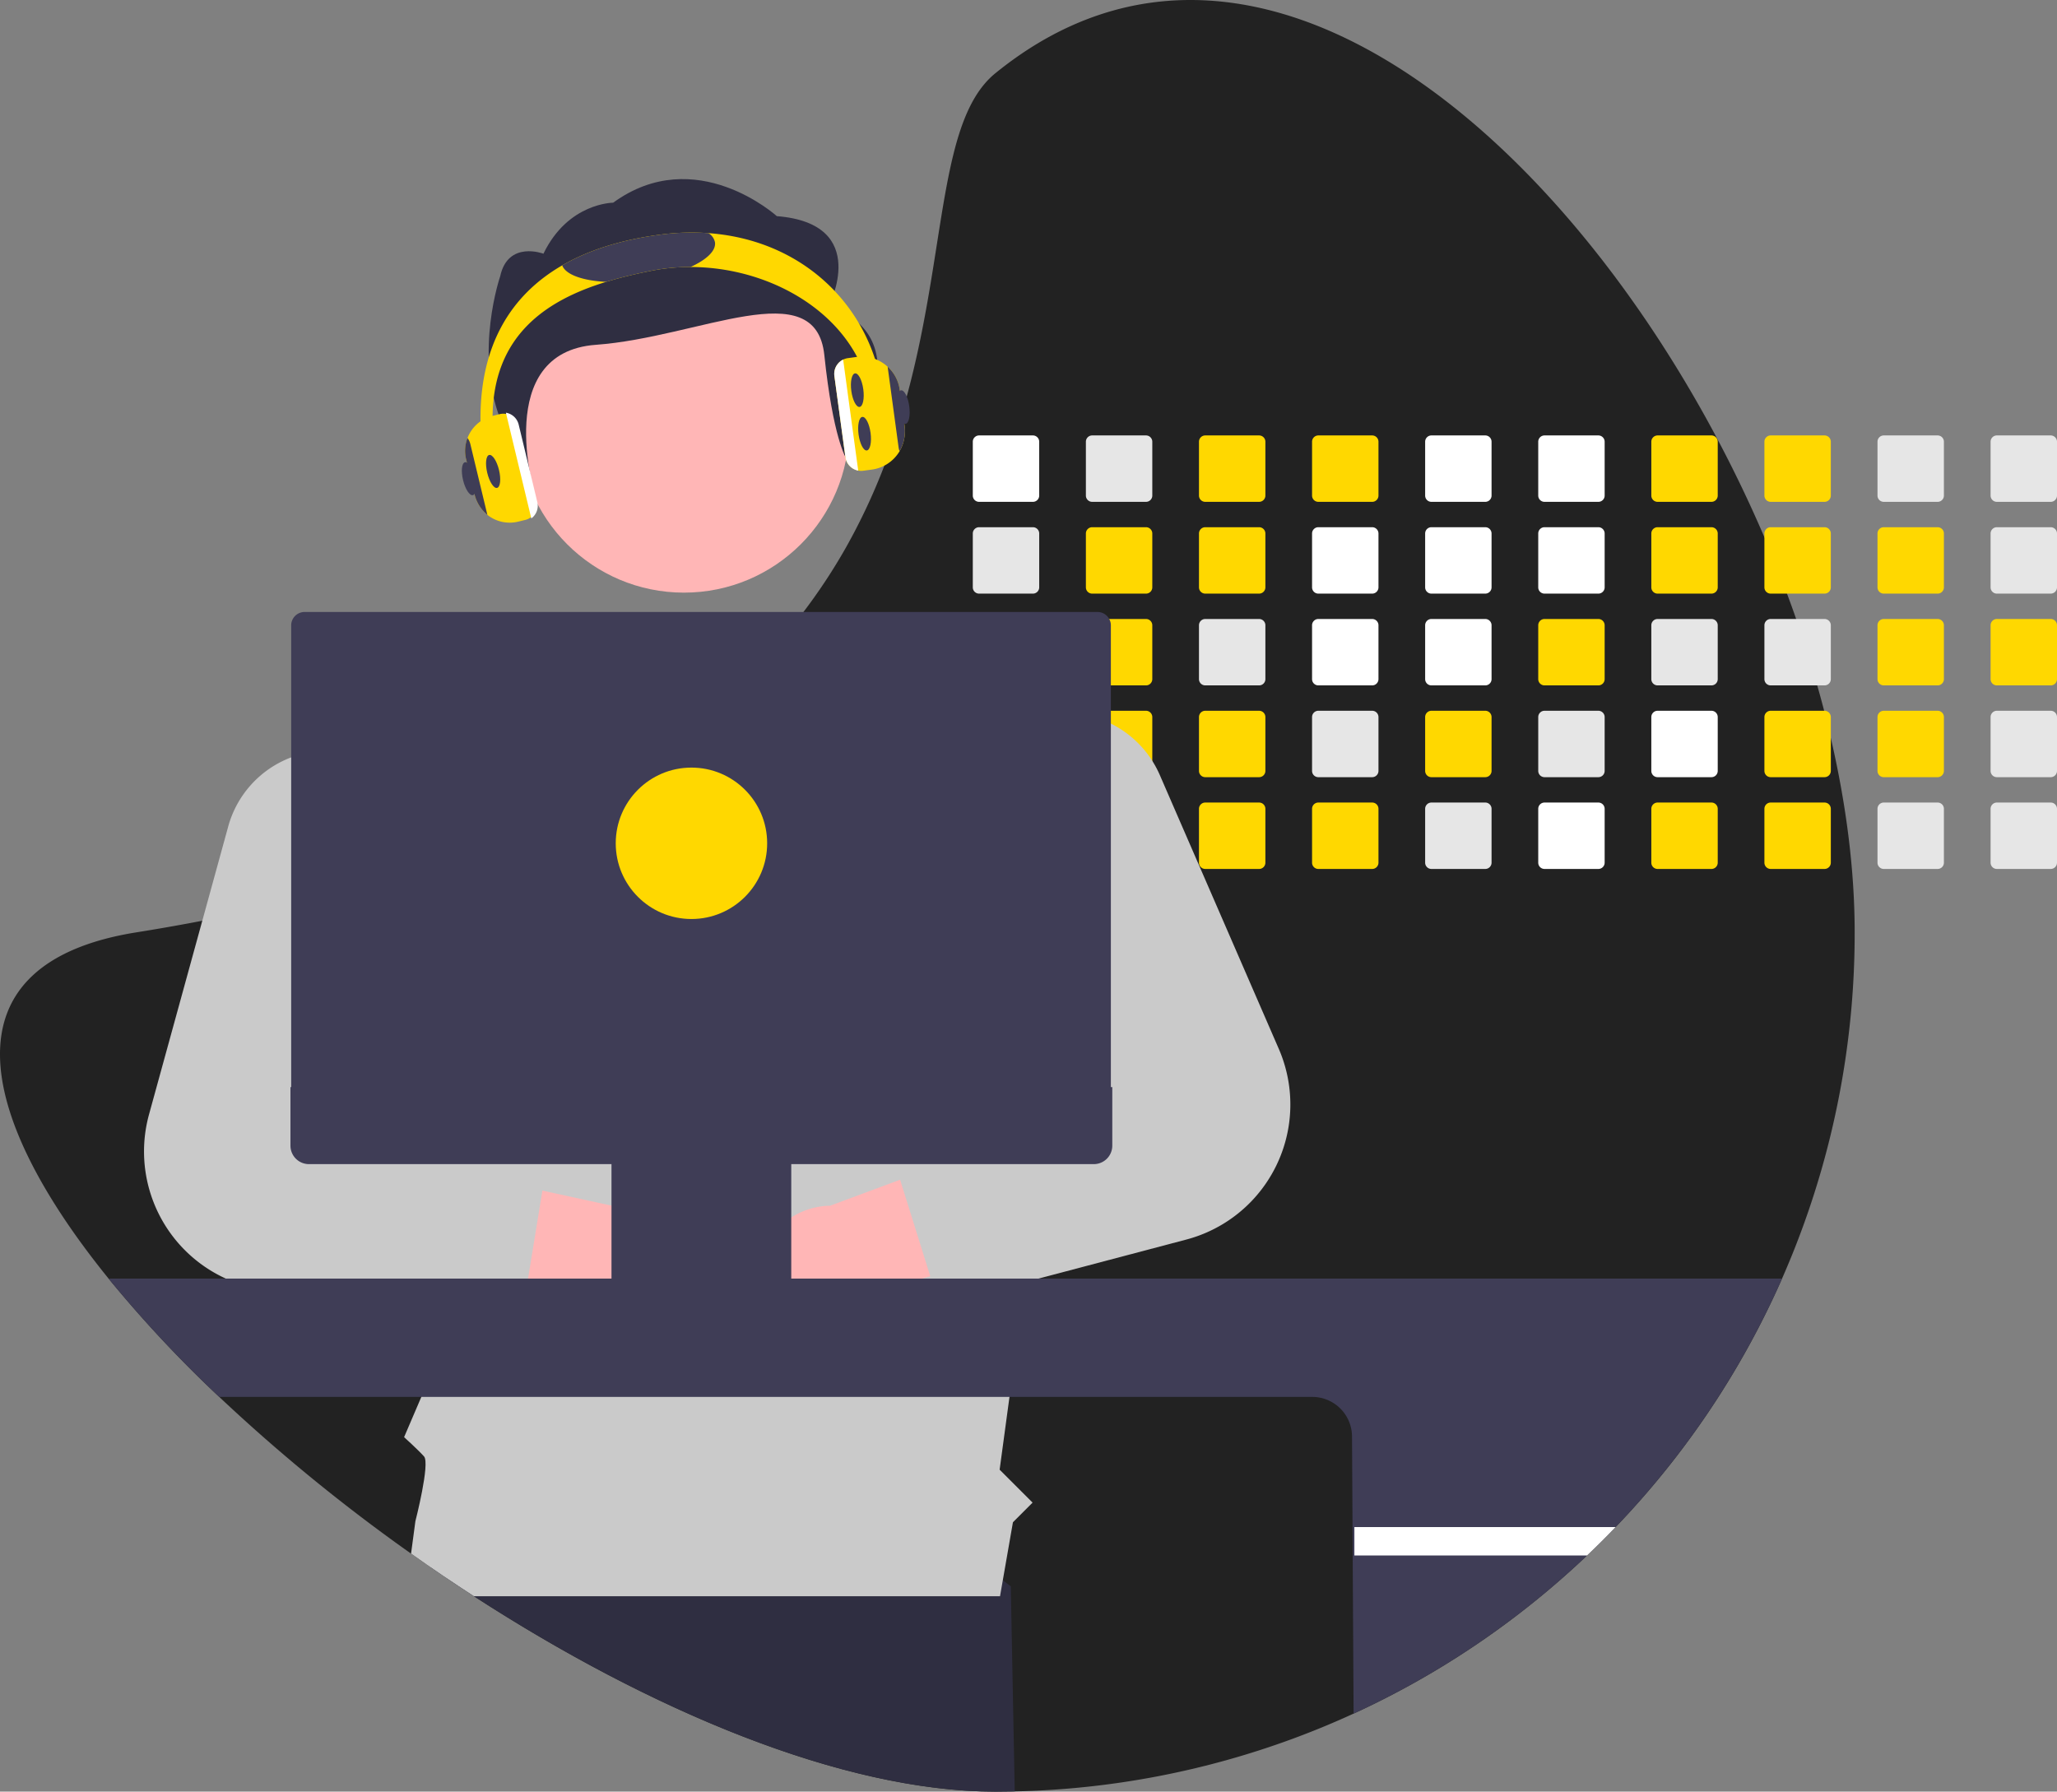 <?xml version="1.0" encoding="UTF-8" standalone="no"?>
<svg
   data-name="Layer 1"
   width="524.451"
   height="456.803"
   viewBox="0 0 524.451 456.803"
   version="1.1"
   id="svg70"
   sodipodi:docname="man.svg"
   inkscape:version="1.3.2 (091e20e, 2023-11-25, custom)"
   xmlns:inkscape="http://www.inkscape.org/namespaces/inkscape"
   xmlns:sodipodi="http://sodipodi.sourceforge.net/DTD/sodipodi-0.dtd"
   xmlns="http://www.w3.org/2000/svg"
   xmlns:svg="http://www.w3.org/2000/svg">
  <rect x="0" y="0" width="524.451" height="456.803" fill="#808080" stroke="none"/>
  <defs
     id="defs70" />
  <sodipodi:namedview
     id="namedview70"
     pagecolor="#ffffff"
     bordercolor="#000000"
     borderopacity="0.25"
     inkscape:showpageshadow="2"
     inkscape:pageopacity="0.0"
     inkscape:pagecheckerboard="0"
     inkscape:deskcolor="#d1d1d1"
     inkscape:zoom="0.34695339"
     inkscape:cx="-25.940084"
     inkscape:cy="402.0713"
     inkscape:window-width="1920"
     inkscape:window-height="974"
     inkscape:window-x="-11"
     inkscape:window-y="-11"
     inkscape:window-maximized="1"
     inkscape:current-layer="svg70" />
  <path
     d="m 472.865,237.728 a 218.41,218.41 0 0 1 -60.952,151.625 q -3.542,3.709 -7.276,7.239 -5.688,5.411 -11.759,10.402 a 218.24,218.24 0 0 1 -134.162,49.754 q -2.451,0.056 -4.921,0.056 c -39.112,0 -88.305,-20.891 -132.947,-49.81 q -5.54,-3.589 -10.982,-7.344 -2.544,-1.739 -5.062,-3.527 A 450.391,450.391 0 0 1 55.895,356.166 317.01,317.01 0 0 1 27.685,326.002 C -6.617,283.69 -14.183,245.565 34.72,237.728 q 8.685,-1.387 16.858,-2.966 11.839,-2.275 22.66,-4.914 14.577,-3.542 27.39,-7.683 4.31,-1.387 8.423,-2.83 c 40.536,-14.238 67.667,-32.804 86.134,-52.948 q 4.699,-5.115 8.663,-10.353 a 145.554,145.554 0 0 0 10.994,-16.722 157.173,157.173 0 0 0 11.352,-25.312 l 0.166,-0.481 c 14.694,-42.386 10.223,-81.701 26.434,-94.859 69.295,-56.253 155.565,23.857 196.058,118.328 q 3.061,7.14 5.759,14.367 1.212,3.228 2.337,6.468 2.96,8.444 5.371,16.932 0.925,3.237 1.764,6.468 c 0.598,2.325 1.172,4.643 1.702,6.962 3.94,16.975 6.08,33.716 6.08,49.545 z"
     fill="#f2f2f2"
     id="path1"
     style="stroke-width:1;fill:#222222;fill-opacity:1" />
  <path
     d="m 258.716,456.748 q -2.451,0.056 -4.921,0.056 c -39.112,0 -88.305,-20.891 -132.947,-49.81 q -5.54,-3.589 -10.982,-7.344 l 3.182,-19.362 96.321,-12.789 48.342,36.966 z"
     fill="#2f2e41"
     id="path2"
     style="stroke-width:1" />
  <path
     d="m 263.353,111.021 h -13.726 a 1.604,1.604 0 0 0 -1.603,1.603 v 13.732 a 1.599,1.599 0 0 0 1.603,1.597 h 13.726 a 1.603,1.603 0 0 0 1.603,-1.597 v -13.732 a 1.608,1.608 0 0 0 -1.603,-1.603 z"
     fill="#ffffff"
     id="path3"
     style="stroke-width:1" />
  <path
     d="m 263.353,134.421 h -13.726 a 1.604,1.604 0 0 0 -1.603,1.603 v 13.732 a 1.599,1.599 0 0 0 1.603,1.597 h 13.726 a 1.603,1.603 0 0 0 1.603,-1.597 v -13.732 a 1.608,1.608 0 0 0 -1.603,-1.603 z"
     fill="#e6e6e6"
     id="path4"
     style="stroke-width:1" />
  <path
     d="m 263.353,157.821 h -13.726 a 1.604,1.604 0 0 0 -1.603,1.603 v 13.726 a 1.6,1.6 0 0 0 1.603,1.603 h 13.726 a 1.604,1.604 0 0 0 1.603,-1.603 v -13.726 a 1.608,1.608 0 0 0 -1.603,-1.603 z"
     fill="#e6e6e6"
     id="path5"
     style="stroke-width:1" />
  <path
     d="m 264.932,182.541 a 1.614,1.614 0 0 0 -1.579,-1.32 h -13.726 a 1.604,1.604 0 0 0 -1.603,1.603 v 13.726 a 1.6,1.6 0 0 0 1.603,1.603 h 13.726 a 1.604,1.604 0 0 0 1.603,-1.603 V 182.825 a 1.426,1.426 0 0 0 -0.025,-0.284 z"
     fill="#e6e6e6"
     id="path6"
     style="stroke-width:1" />
  <path
     d="m 263.976,204.745 a 1.624,1.624 0 0 0 -0.623,-0.123 H 249.627 a 1.6,1.6 0 0 0 -1.603,1.603 v 13.726 a 1.596,1.596 0 0 0 1.603,1.603 h 13.726 a 1.604,1.604 0 0 0 1.603,-1.603 V 206.225 a 1.613,1.613 0 0 0 -0.98,-1.48 z"
     fill="#e6e6e6"
     id="path7"
     style="stroke-width:1" />
  <path
     d="m 292.186,111.021 h -13.726 a 1.604,1.604 0 0 0 -1.603,1.603 v 13.732 a 1.599,1.599 0 0 0 1.603,1.597 h 13.726 a 1.603,1.603 0 0 0 1.603,-1.597 v -13.732 a 1.608,1.608 0 0 0 -1.603,-1.603 z"
     fill="#e6e6e6"
     id="path8"
     style="stroke-width:1" />
  <path
     d="m 292.186,134.421 h -13.726 a 1.604,1.604 0 0 0 -1.603,1.603 v 13.732 a 1.599,1.599 0 0 0 1.603,1.597 h 13.726 a 1.603,1.603 0 0 0 1.603,-1.597 v -13.732 a 1.608,1.608 0 0 0 -1.603,-1.603 z"
     fill="#ffd800"
     id="path9"
     style="stroke-width:1" />
  <path
     d="m 292.186,157.821 h -13.726 a 1.604,1.604 0 0 0 -1.603,1.603 v 13.726 a 1.6,1.6 0 0 0 1.603,1.603 h 13.726 a 1.604,1.604 0 0 0 1.603,-1.603 v -13.726 a 1.608,1.608 0 0 0 -1.603,-1.603 z"
     fill="#ffd800"
     id="path10"
     style="stroke-width:1" />
  <path
     d="m 292.186,181.222 h -13.726 a 1.599,1.599 0 0 0 -1.517,1.098 1.528,1.528 0 0 0 -0.086,0.506 v 13.726 a 1.6,1.6 0 0 0 1.603,1.603 h 13.726 a 1.604,1.604 0 0 0 1.603,-1.603 v -13.726 a 1.608,1.608 0 0 0 -1.603,-1.603 z"
     fill="#ffd800"
     id="path11"
     style="stroke-width:1" />
  <path
     d="m 292.186,204.622 h -13.726 a 1.6,1.6 0 0 0 -1.603,1.603 v 13.726 a 1.6,1.6 0 0 0 1.603,1.603 h 13.726 a 1.604,1.604 0 0 0 1.603,-1.603 v -13.726 a 1.604,1.604 0 0 0 -1.603,-1.603 z"
     fill="#e6e6e6"
     id="path12"
     style="stroke-width:1" />
  <path
     d="m 321.019,111.021 h -13.726 a 1.604,1.604 0 0 0 -1.603,1.603 v 13.732 a 1.599,1.599 0 0 0 1.603,1.597 h 13.726 a 1.603,1.603 0 0 0 1.603,-1.597 v -13.732 a 1.608,1.608 0 0 0 -1.603,-1.603 z"
     fill="#ffd800"
     id="path13"
     style="stroke-width:1" />
  <path
     d="m 321.019,134.421 h -13.726 a 1.604,1.604 0 0 0 -1.603,1.603 v 13.732 a 1.599,1.599 0 0 0 1.603,1.597 h 13.726 a 1.603,1.603 0 0 0 1.603,-1.597 v -13.732 a 1.608,1.608 0 0 0 -1.603,-1.603 z"
     fill="#ffd800"
     id="path14"
     style="stroke-width:1" />
  <path
     d="m 321.019,157.821 h -13.726 a 1.604,1.604 0 0 0 -1.603,1.603 v 13.726 a 1.6,1.6 0 0 0 1.603,1.603 h 13.726 a 1.604,1.604 0 0 0 1.603,-1.603 v -13.726 a 1.608,1.608 0 0 0 -1.603,-1.603 z"
     fill="#e6e6e6"
     id="path15"
     style="stroke-width:1" />
  <path
     d="m 321.019,181.222 h -13.726 a 1.604,1.604 0 0 0 -1.603,1.603 v 13.726 a 1.6,1.6 0 0 0 1.603,1.603 h 13.726 a 1.604,1.604 0 0 0 1.603,-1.603 V 182.825 a 1.608,1.608 0 0 0 -1.603,-1.603 z"
     fill="#ffd800"
     id="path16"
     style="stroke-width:1" />
  <path
     d="m 321.019,204.622 h -13.726 a 1.6,1.6 0 0 0 -1.603,1.603 v 13.726 a 1.6,1.6 0 0 0 1.603,1.603 h 13.726 a 1.604,1.604 0 0 0 1.603,-1.603 v -13.726 a 1.604,1.604 0 0 0 -1.603,-1.603 z"
     fill="#ffd800"
     id="path17"
     style="stroke-width:1" />
  <path
     d="m 349.851,111.021 h -13.726 a 1.604,1.604 0 0 0 -1.603,1.603 v 13.732 a 1.599,1.599 0 0 0 1.603,1.597 h 13.726 a 1.603,1.603 0 0 0 1.603,-1.597 v -13.732 a 1.608,1.608 0 0 0 -1.603,-1.603 z"
     fill="#ffd800"
     id="path18"
     style="stroke-width:1" />
  <path
     d="m 349.851,134.421 h -13.726 a 1.604,1.604 0 0 0 -1.603,1.603 v 13.732 a 1.599,1.599 0 0 0 1.603,1.597 h 13.726 a 1.603,1.603 0 0 0 1.603,-1.597 v -13.732 a 1.608,1.608 0 0 0 -1.603,-1.603 z"
     fill="#ffffff"
     id="path19"
     style="stroke-width:1" />
  <path
     d="m 349.851,157.821 h -13.726 a 1.604,1.604 0 0 0 -1.603,1.603 v 13.726 a 1.6,1.6 0 0 0 1.603,1.603 h 13.726 a 1.604,1.604 0 0 0 1.603,-1.603 v -13.726 a 1.608,1.608 0 0 0 -1.603,-1.603 z"
     fill="#ffffff"
     id="path20"
     style="stroke-width:1" />
  <path
     d="m 349.851,181.222 h -13.726 a 1.604,1.604 0 0 0 -1.603,1.603 v 13.726 a 1.6,1.6 0 0 0 1.603,1.603 h 13.726 a 1.604,1.604 0 0 0 1.603,-1.603 V 182.825 a 1.608,1.608 0 0 0 -1.603,-1.603 z"
     fill="#e6e6e6"
     id="path21"
     style="stroke-width:1" />
  <path
     d="m 349.851,204.622 h -13.726 a 1.6,1.6 0 0 0 -1.603,1.603 v 13.726 a 1.6,1.6 0 0 0 1.603,1.603 h 13.726 a 1.604,1.604 0 0 0 1.603,-1.603 v -13.726 a 1.604,1.604 0 0 0 -1.603,-1.603 z"
     fill="#ffd800"
     id="path22"
     style="stroke-width:1" />
  <path
     d="m 378.684,111.021 h -13.732 a 1.603,1.603 0 0 0 -1.597,1.603 v 13.732 a 1.597,1.597 0 0 0 1.597,1.597 H 378.684 a 1.603,1.603 0 0 0 1.603,-1.597 v -13.732 a 1.608,1.608 0 0 0 -1.603,-1.603 z"
     fill="#ffffff"
     id="path23"
     style="stroke-width:1" />
  <path
     d="m 378.684,134.421 h -13.732 a 1.603,1.603 0 0 0 -1.597,1.603 v 13.732 a 1.597,1.597 0 0 0 1.597,1.597 H 378.684 a 1.603,1.603 0 0 0 1.603,-1.597 v -13.732 a 1.608,1.608 0 0 0 -1.603,-1.603 z"
     fill="#ffffff"
     id="path24"
     style="stroke-width:1" />
  <path
     d="m 378.684,157.821 h -13.732 a 1.603,1.603 0 0 0 -1.597,1.603 v 13.726 a 1.599,1.599 0 0 0 1.597,1.603 H 378.684 a 1.604,1.604 0 0 0 1.603,-1.603 v -13.726 a 1.608,1.608 0 0 0 -1.603,-1.603 z"
     fill="#ffffff"
     id="path25"
     style="stroke-width:1" />
  <path
     d="m 378.684,181.222 h -13.732 a 1.603,1.603 0 0 0 -1.597,1.603 v 13.726 a 1.599,1.599 0 0 0 1.597,1.603 H 378.684 a 1.604,1.604 0 0 0 1.603,-1.603 V 182.825 a 1.608,1.608 0 0 0 -1.603,-1.603 z"
     fill="#ffd800"
     id="path26"
     style="stroke-width:1" />
  <path
     d="m 378.684,204.622 h -13.732 a 1.599,1.599 0 0 0 -1.597,1.603 v 13.726 a 1.599,1.599 0 0 0 1.597,1.603 H 378.684 a 1.604,1.604 0 0 0 1.603,-1.603 v -13.726 a 1.604,1.604 0 0 0 -1.603,-1.603 z"
     fill="#e6e6e6"
     id="path27"
     style="stroke-width:1" />
  <path
     d="M 407.517,111.021 H 393.785 a 1.603,1.603 0 0 0 -1.597,1.603 v 13.732 a 1.597,1.597 0 0 0 1.597,1.597 h 13.732 a 1.603,1.603 0 0 0 1.603,-1.597 v -13.732 a 1.608,1.608 0 0 0 -1.603,-1.603 z"
     fill="#ffffff"
     id="path28"
     style="stroke-width:1" />
  <path
     d="M 407.517,134.421 H 393.785 a 1.603,1.603 0 0 0 -1.597,1.603 v 13.732 a 1.597,1.597 0 0 0 1.597,1.597 h 13.732 a 1.603,1.603 0 0 0 1.603,-1.597 v -13.732 a 1.608,1.608 0 0 0 -1.603,-1.603 z"
     fill="#ffffff"
     id="path29"
     style="stroke-width:1" />
  <path
     d="M 407.517,157.821 H 393.785 a 1.603,1.603 0 0 0 -1.597,1.603 v 13.726 a 1.599,1.599 0 0 0 1.597,1.603 h 13.732 a 1.604,1.604 0 0 0 1.603,-1.603 v -13.726 a 1.608,1.608 0 0 0 -1.603,-1.603 z"
     fill="#ffd800"
     id="path30"
     style="stroke-width:1" />
  <path
     d="M 407.517,181.222 H 393.785 a 1.603,1.603 0 0 0 -1.597,1.603 v 13.726 a 1.599,1.599 0 0 0 1.597,1.603 h 13.732 a 1.604,1.604 0 0 0 1.603,-1.603 V 182.825 a 1.608,1.608 0 0 0 -1.603,-1.603 z"
     fill="#e6e6e6"
     id="path31"
     style="stroke-width:1" />
  <path
     d="M 407.517,204.622 H 393.785 a 1.599,1.599 0 0 0 -1.597,1.603 v 13.726 a 1.599,1.599 0 0 0 1.597,1.603 h 13.732 a 1.604,1.604 0 0 0 1.603,-1.603 v -13.726 a 1.604,1.604 0 0 0 -1.603,-1.603 z"
     fill="#ffffff"
     id="path32"
     style="stroke-width:1" />
  <path
     d="m 436.349,111.021 h -13.732 a 1.603,1.603 0 0 0 -1.597,1.603 v 13.732 a 1.597,1.597 0 0 0 1.597,1.597 h 13.732 a 1.603,1.603 0 0 0 1.603,-1.597 v -13.732 a 1.608,1.608 0 0 0 -1.603,-1.603 z"
     fill="#ffd800"
     id="path33"
     style="stroke-width:1" />
  <path
     d="m 436.349,134.421 h -13.732 a 1.603,1.603 0 0 0 -1.597,1.603 v 13.732 a 1.597,1.597 0 0 0 1.597,1.597 h 13.732 a 1.603,1.603 0 0 0 1.603,-1.597 v -13.732 a 1.608,1.608 0 0 0 -1.603,-1.603 z"
     fill="#ffd800"
     id="path34"
     style="stroke-width:1" />
  <path
     d="m 436.349,157.821 h -13.732 a 1.603,1.603 0 0 0 -1.597,1.603 v 13.726 a 1.599,1.599 0 0 0 1.597,1.603 h 13.732 a 1.604,1.604 0 0 0 1.603,-1.603 v -13.726 a 1.608,1.608 0 0 0 -1.603,-1.603 z"
     fill="#e6e6e6"
     id="path35"
     style="stroke-width:1" />
  <path
     d="m 436.349,181.222 h -13.732 a 1.603,1.603 0 0 0 -1.597,1.603 v 13.726 a 1.599,1.599 0 0 0 1.597,1.603 h 13.732 a 1.604,1.604 0 0 0 1.603,-1.603 V 182.825 a 1.608,1.608 0 0 0 -1.603,-1.603 z"
     fill="#ffffff"
     id="path36"
     style="stroke-width:1" />
  <path
     d="m 436.349,204.622 h -13.732 a 1.599,1.599 0 0 0 -1.597,1.603 v 13.726 a 1.599,1.599 0 0 0 1.597,1.603 h 13.732 a 1.604,1.604 0 0 0 1.603,-1.603 v -13.726 a 1.604,1.604 0 0 0 -1.603,-1.603 z"
     fill="#ffd800"
     id="path37"
     style="stroke-width:1" />
  <path
     d="m 465.182,111.021 h -13.732 a 1.603,1.603 0 0 0 -1.597,1.603 v 13.732 a 1.597,1.597 0 0 0 1.597,1.597 h 13.732 a 1.603,1.603 0 0 0 1.603,-1.597 v -13.732 a 1.608,1.608 0 0 0 -1.603,-1.603 z"
     fill="#ffd800"
     id="path38"
     style="stroke-width:1" />
  <path
     d="m 465.182,134.421 h -13.732 a 1.603,1.603 0 0 0 -1.597,1.603 v 13.732 a 1.597,1.597 0 0 0 1.597,1.597 h 13.732 a 1.603,1.603 0 0 0 1.603,-1.597 v -13.732 a 1.608,1.608 0 0 0 -1.603,-1.603 z"
     fill="#ffd800"
     id="path39"
     style="stroke-width:1" />
  <path
     d="m 465.182,157.821 h -13.732 a 1.603,1.603 0 0 0 -1.597,1.603 v 13.726 a 1.599,1.599 0 0 0 1.597,1.603 h 13.732 a 1.604,1.604 0 0 0 1.603,-1.603 v -13.726 a 1.608,1.608 0 0 0 -1.603,-1.603 z"
     fill="#e6e6e6"
     id="path40"
     style="stroke-width:1" />
  <path
     d="m 465.182,181.222 h -13.732 a 1.603,1.603 0 0 0 -1.597,1.603 v 13.726 a 1.599,1.599 0 0 0 1.597,1.603 h 13.732 a 1.604,1.604 0 0 0 1.603,-1.603 V 182.825 a 1.608,1.608 0 0 0 -1.603,-1.603 z"
     fill="#ffd800"
     id="path41"
     style="stroke-width:1" />
  <path
     d="m 465.182,204.622 h -13.732 a 1.599,1.599 0 0 0 -1.597,1.603 v 13.726 a 1.599,1.599 0 0 0 1.597,1.603 h 13.732 a 1.604,1.604 0 0 0 1.603,-1.603 v -13.726 a 1.604,1.604 0 0 0 -1.603,-1.603 z"
     fill="#ffd800"
     id="path42"
     style="stroke-width:1" />
  <path
     d="m 494.015,111.021 h -13.732 a 1.603,1.603 0 0 0 -1.597,1.603 v 13.732 a 1.597,1.597 0 0 0 1.597,1.597 h 13.732 a 1.603,1.603 0 0 0 1.603,-1.597 v -13.732 a 1.608,1.608 0 0 0 -1.603,-1.603 z"
     fill="#e6e6e6"
     id="path43"
     style="stroke-width:1" />
  <path
     d="m 494.015,134.421 h -13.732 a 1.603,1.603 0 0 0 -1.597,1.603 v 13.732 a 1.597,1.597 0 0 0 1.597,1.597 h 13.732 a 1.603,1.603 0 0 0 1.603,-1.597 v -13.732 a 1.608,1.608 0 0 0 -1.603,-1.603 z"
     fill="#ffd800"
     id="path44"
     style="stroke-width:1" />
  <path
     d="m 494.015,157.821 h -13.732 a 1.603,1.603 0 0 0 -1.597,1.603 v 13.726 a 1.599,1.599 0 0 0 1.597,1.603 h 13.732 a 1.604,1.604 0 0 0 1.603,-1.603 v -13.726 a 1.608,1.608 0 0 0 -1.603,-1.603 z"
     fill="#ffd800"
     id="path45"
     style="stroke-width:1" />
  <path
     d="m 494.015,181.222 h -13.732 a 1.603,1.603 0 0 0 -1.597,1.603 v 13.726 a 1.599,1.599 0 0 0 1.597,1.603 h 13.732 a 1.604,1.604 0 0 0 1.603,-1.603 V 182.825 a 1.608,1.608 0 0 0 -1.603,-1.603 z"
     fill="#ffd800"
     id="path46"
     style="stroke-width:1" />
  <path
     d="m 494.015,204.622 h -13.732 a 1.599,1.599 0 0 0 -1.597,1.603 v 13.726 a 1.599,1.599 0 0 0 1.597,1.603 h 13.732 a 1.604,1.604 0 0 0 1.603,-1.603 v -13.726 a 1.604,1.604 0 0 0 -1.603,-1.603 z"
     fill="#e6e6e6"
     id="path47"
     style="stroke-width:1" />
  <path
     d="m 522.848,111.021 h -13.732 a 1.603,1.603 0 0 0 -1.597,1.603 v 13.732 a 1.597,1.597 0 0 0 1.597,1.597 h 13.732 a 1.603,1.603 0 0 0 1.603,-1.597 v -13.732 a 1.608,1.608 0 0 0 -1.603,-1.603 z"
     fill="#e6e6e6"
     id="path48"
     style="stroke-width:1" />
  <path
     d="m 522.848,134.421 h -13.732 a 1.603,1.603 0 0 0 -1.597,1.603 v 13.732 a 1.597,1.597 0 0 0 1.597,1.597 h 13.732 a 1.603,1.603 0 0 0 1.603,-1.597 v -13.732 a 1.608,1.608 0 0 0 -1.603,-1.603 z"
     fill="#e6e6e6"
     id="path49"
     style="stroke-width:1" />
  <path
     d="m 522.848,157.821 h -13.732 a 1.603,1.603 0 0 0 -1.597,1.603 v 13.726 a 1.599,1.599 0 0 0 1.597,1.603 h 13.732 a 1.604,1.604 0 0 0 1.603,-1.603 v -13.726 a 1.608,1.608 0 0 0 -1.603,-1.603 z"
     fill="#ffd800"
     id="path50"
     style="stroke-width:1" />
  <path
     d="m 522.848,181.222 h -13.732 a 1.603,1.603 0 0 0 -1.597,1.603 v 13.726 a 1.599,1.599 0 0 0 1.597,1.603 h 13.732 a 1.604,1.604 0 0 0 1.603,-1.603 V 182.825 a 1.608,1.608 0 0 0 -1.603,-1.603 z"
     fill="#e6e6e6"
     id="path51"
     style="stroke-width:1" />
  <path
     d="m 522.848,204.622 h -13.732 a 1.599,1.599 0 0 0 -1.597,1.603 v 13.726 a 1.599,1.599 0 0 0 1.597,1.603 h 13.732 a 1.604,1.604 0 0 0 1.603,-1.603 v -13.726 a 1.604,1.604 0 0 0 -1.603,-1.603 z"
     fill="#e6e6e6"
     id="path52"
     style="stroke-width:1" />
  <polygon
     points="336.005,659.981 336.095,660.051 335.475,660.051 "
     fill="#2f2e41"
     id="polygon52"
     transform="matrix(0.617,0,0,0.617,-7.8259637e-7,2.6657174e-5)"
     style="stroke-width:1.622" />
  <circle
     id="b6132315-04e2-4cdb-a713-107c9cd58b0b"
     data-name="ab6171fa-7d69-4734-b81c-8dff60f9761b"
     cx="174.386"
     cy="108.975"
     r="42.128"
     fill="#ffb6b6"
     style="stroke-width:1" />
  <path
     id="f4304bdd-ba2d-4fff-b404-410205410c5d-201"
     data-name="bf427902-b9bf-4946-b5d7-5c1c7e04535e"
     d="m 211.279,78.088 c 0,0 11.018,-21.064 -13.222,-22.979 0,0 -20.666,-18.746 -41.73,-3.427 0,0 -11.489,0 -17.772,13.002 0,0 -9.036,-3.427 -11.022,5.745 0,0 -6.612,19.149 0,36.383 6.612,17.234 8.809,19.149 8.809,19.149 0,0 -10.865,-36.132 15.582,-38.047 26.447,-1.915 56.042,-18.442 58.246,2.621 2.204,21.064 5.521,26.254 5.521,26.254 0,0 20.934,-30.084 -4.41,-38.701 z"
     fill="#2f2e41"
     style="stroke-width:1" />
  <path
     d="m 283.362,212.798 -0.136,0.715 -1.523,8.041 -10.526,55.618 -0.623,3.274 -1.307,6.925 -1.788,9.446 -3.965,20.934 -1.134,6 -0.425,2.251 -0.148,0.789 -1.178,6.209 -0.358,1.874 -2.873,21.292 -2.51,18.554 8.398,8.398 -5.007,5.007 -3.286,18.825 0.006,0.043 H 120.848 q -8.139,-5.272 -16.044,-10.871 l 1.104,-8.263 c 0,0 3.798,-14.756 2.201,-16.519 -1.591,-1.764 -5.081,-4.914 -5.081,-4.914 l 4.397,-10.26 0.61,-1.424 -1.024,-21.23 -0.025,-0.512 -0.339,-6.999 -0.043,-0.9 -0.068,-1.35 -1.301,-26.934 -0.025,-0.444 -0.395,-8.164 -0.37,-7.763 -0.16,-3.274 -1.585,-32.761 -1.073,-22.247 -0.937,-19.368 3.768,-1.276 40.296,-13.695 16.692,-21.699 34.74,0.259 17.006,0.13 28.376,26.317 6.456,3.083 0.049,0.025 4.631,2.214 11.74,5.605 12.412,5.932 6.369,3.04 z"
     fill="#cacaca"
     id="path53"
     style="stroke-width:1" />
  <path
     d="m 165.935,343.792 a 18.675,18.675 0 0 1 -25.074,-13.831 l -65.705,-9.322 22.841,-25.837 58.893,12.813 a 18.776,18.776 0 0 1 9.045,36.176 z"
     fill="#ffb6b6"
     id="path54"
     style="stroke-width:1" />
  <path
     d="m 136.64,296.818 a 8.338,8.338 0 0 0 -4.865,-3.003 l -26.958,-5.605 -2.769,-0.573 a 11.674,11.674 0 0 1 -7.726,-5.593 11.815,11.815 0 0 1 -1.511,-4.871 11.651,11.651 0 0 1 0.549,-4.612 l 9.342,-28.148 6.061,-18.264 a 25.769,25.769 0 0 0 1.289,-6.814 26.729,26.729 0 0 0 -5.593,-17.814 26.325,26.325 0 0 0 -30.22,-8.411 c -0.154,0.056 -0.314,0.117 -0.469,0.179 a 26.257,26.257 0 0 0 -15.606,17.518 l -6.585,23.955 -13.584,49.384 a 35.619,35.619 0 0 0 30.189,44.815 l 38.828,4.551 17.968,2.109 a 8.322,8.322 0 0 0 9.15,-6.616 3.019,3.019 0 0 0 0.068,-0.339 l 0.432,-2.664 3.657,-22.432 0.037,-0.228 a 8.309,8.309 0 0 0 -1.683,-6.524 z"
     fill="#cacaca"
     id="path55"
     style="stroke-width:1" />
  <path
     d="m 207.787,344.511 a 18.675,18.675 0 0 0 22.873,-17.228 l 63.734,-18.494 -26.256,-22.358 -56.498,20.99 a 18.776,18.776 0 0 0 -3.853,37.09 z"
     fill="#ffb6b6"
     id="path56"
     style="stroke-width:1" />
  <path
     d="m 326.038,267.418 -30.313,-69.763 a 26.403,26.403 0 0 0 -12.499,-13.165 26.734,26.734 0 0 0 -5.414,-1.973 c -0.29,-0.074 -0.58,-0.142 -0.869,-0.197 a 25.979,25.979 0 0 0 -12.012,0.222 26.399,26.399 0 0 0 -16.858,13.399 0.619,0.619 0 0 0 -0.049,0.086 26.576,26.576 0 0 0 -0.228,23.955 l 0.376,0.752 21.421,43.021 a 11.654,11.654 0 0 1 -6.474,16.149 l -1.505,0.543 -27.057,9.773 a 8.322,8.322 0 0 0 -5.136,10.353 l 0.068,0.216 7.584,24.27 c 0.037,0.111 0.074,0.222 0.117,0.333 a 4.35,4.35 0 0 0 0.247,0.61 8.313,8.313 0 0 0 9.749,4.643 l 14.601,-3.854 2.978,-0.789 37.706,-9.958 a 35.616,35.616 0 0 0 23.567,-48.626 z"
     fill="#cacaca"
     id="path57"
     style="stroke-width:1" />
  <path
     d="m 27.685,326.002 a 317.01,317.01 0 0 0 28.21,30.165 H 334.584 a 10.141,10.141 0 0 1 10.125,10.131 l 0.401,70.62 a 219.162,219.162 0 0 0 47.769,-29.924 q 6.067,-4.985 11.759,-10.402 3.727,-3.533 7.276,-7.239 a 219.284,219.284 0 0 0 42.435,-63.351 z"
     fill="#3f3d56"
     id="path58"
     style="stroke-width:1" />
  <path
     d="m 411.913,389.352 q -3.542,3.709 -7.276,7.239 h -59.324 v -7.239 z"
     fill="#ffffff"
     id="path59"
     style="stroke-width:1" />
  <path
     d="m 282.807,157.821 a 3.415,3.415 0 0 0 -3.003,-1.788 H 77.655 a 3.425,3.425 0 0 0 -3.416,3.422 V 280.447 H 283.226 V 159.455 a 3.321,3.321 0 0 0 -0.419,-1.634 z"
     fill="#3f3d56"
     id="path60"
     style="stroke-width:1" />
  <path
     d="m 74.056,277.171 v 14.93 a 4.713,4.713 0 0 0 4.713,4.713 h 77.136 v 29.466 h -1.025 a 0.612,0.612 0 0 0 -0.612,0.612 v 2.049 a 0.612,0.612 0 0 0 0.612,0.612 h 47.885 a 0.612,0.612 0 0 0 0.612,-0.612 v -2.049 a 0.612,0.612 0 0 0 -0.612,-0.612 h -1.025 v -29.466 h 77.136 a 4.713,4.713 0 0 0 4.713,-4.713 V 277.171 Z"
     fill="#3f3d56"
     id="path61"
     style="stroke-width:1" />
  <circle
     cx="176.291"
     cy="215.014"
     r="19.304"
     fill="#ffd800"
     id="circle61"
     style="stroke-width:1" />
  <path
     d="m 225.475,106.673 h -3.083 c 0,-23.308 -23.067,-38.581 -46.338,-38.594 a 50.798,50.798 0 0 0 -10.082,0.98 c -3.737,0.746 -7.615,1.64 -11.426,2.806 -15.027,4.606 -28.962,13.51 -28.962,34.808 a 48.46,48.46 0 0 0 1.566,12.258 l -2.984,0.777 a 51.719,51.719 0 0 1 -1.665,-13.035 c 0,-18.609 7.64,-31.392 20.835,-39.013 6.937,-4.008 15.403,-6.592 25.102,-7.849 a 59.892,59.892 0 0 1 12.178,-0.37 c 26.761,1.924 44.858,22.445 44.858,47.232 z"
     fill="#ffd800"
     id="path62"
     style="stroke-width:1" />
  <path
     d="m 230.611,108.381 -1.215,-8.978 a 9.687,9.687 0 0 0 -3.083,-5.895 9.752,9.752 0 0 0 -8.17,-2.466 l -1.93,0.265 a 4.023,4.023 0 0 0 -2.682,1.56 4.038,4.038 0 0 0 -0.795,3.003 l 2.806,20.681 a 4.056,4.056 0 0 0 3.268,3.435 3.795,3.795 0 0 0 0.752,0.074 4.007,4.007 0 0 0 0.543,-0.037 l 2.158,-0.29 a 9.737,9.737 0 0 0 6.622,-3.965 c 0.167,-0.234 0.327,-0.475 0.475,-0.721 a 10.327,10.327 0 0 0 1.252,-6.666 z"
     fill="#ffd800"
     id="path63"
     style="stroke-width:1" />
  <path
     d="m 214.968,91.684 a 3.966,3.966 0 0 0 -1.437,1.184 4.038,4.038 0 0 0 -0.795,3.003 l 2.806,20.681 a 4.056,4.056 0 0 0 3.268,3.435 z"
     fill="#ffffff"
     id="path64"
     style="stroke-width:1" />
  <path
     d="m 230.611,108.381 -1.215,-8.978 a 9.687,9.687 0 0 0 -3.083,-5.895 l 2.793,20.576 a 3.808,3.808 0 0 0 0.253,0.962 10.327,10.327 0 0 0 1.252,-6.666 z"
     fill="#3f3d56"
     id="path65"
     style="stroke-width:1" />
  <ellipse
     cx="203.566"
     cy="139.201"
     rx="1.542"
     ry="4.316"
     transform="rotate(-7.725)"
     fill="#3f3d56"
     id="ellipse65"
     style="stroke-width:1" />
  <ellipse
     cx="203.225"
     cy="127.954"
     rx="1.542"
     ry="4.316"
     transform="rotate(-7.725)"
     fill="#3f3d56"
     id="ellipse66"
     style="stroke-width:1" />
  <ellipse
     cx="214.254"
     cy="133.806"
     rx="1.542"
     ry="4.316"
     transform="rotate(-7.725)"
     fill="#3f3d56"
     id="ellipse67"
     style="stroke-width:1" />
  <path
     d="m 176.053,68.08 a 50.798,50.798 0 0 0 -10.082,0.98 c -3.737,0.746 -7.615,1.64 -11.426,2.806 -5.95,-0.29 -10.328,-1.831 -11.21,-4.205 6.937,-4.008 15.403,-6.592 25.102,-7.849 a 59.892,59.892 0 0 1 12.178,-0.37 3.531,3.531 0 0 1 1.677,2.355 c 0.29,2.146 -2.158,4.427 -6.24,6.283 z"
     fill="#3f3d56"
     id="path67"
     style="stroke-width:1" />
  <path
     d="m 136.689,128.07 -4.748,-19.738 a 3.714,3.714 0 0 0 -3.009,-2.806 4.152,4.152 0 0 0 -0.617,-0.049 3.716,3.716 0 0 0 -0.863,0.105 l -1.837,0.444 a 9.19,9.19 0 0 0 -6.777,11.074 l 2.127,8.855 a 9.77,9.77 0 0 0 3.293,5.315 8.66,8.66 0 0 0 0.839,0.598 9.132,9.132 0 0 0 7.011,1.135 l 1.831,-0.444 a 3.601,3.601 0 0 0 1.338,-0.623 3.696,3.696 0 0 0 1.412,-3.866 z"
     fill="#ffd800"
     id="path68"
     style="stroke-width:1" />
  <ellipse
     cx="94.114"
     cy="146.28"
     rx="1.542"
     ry="4.316"
     transform="rotate(-13.531)"
     fill="#3f3d56"
     id="ellipse68"
     style="stroke-width:1" />
  <ellipse
     cx="87.686"
     cy="146.636"
     rx="1.542"
     ry="4.316"
     transform="rotate(-13.531)"
     fill="#3f3d56"
     id="ellipse69"
     style="stroke-width:1" />
  <path
     d="m 136.991,127.996 -4.748,-19.738 a 4.028,4.028 0 0 0 -3.262,-3.034 l 6.481,26.958 a 4.015,4.015 0 0 0 1.529,-4.187 z"
     fill="#ffffff"
     id="path69"
     style="stroke-width:1" />
  <path
     d="m 119.911,113.191 a 3.993,3.993 0 0 0 -0.721,-1.511 9.08,9.08 0 0 0 -0.351,5.42 l 2.127,8.855 a 9.77,9.77 0 0 0 3.293,5.315 z"
     fill="#3f3d56"
     id="path70"
     style="stroke-width:1"
     inkscape:export-filename="man.png"
     inkscape:export-xdpi="96"
     inkscape:export-ydpi="96" />
</svg>
